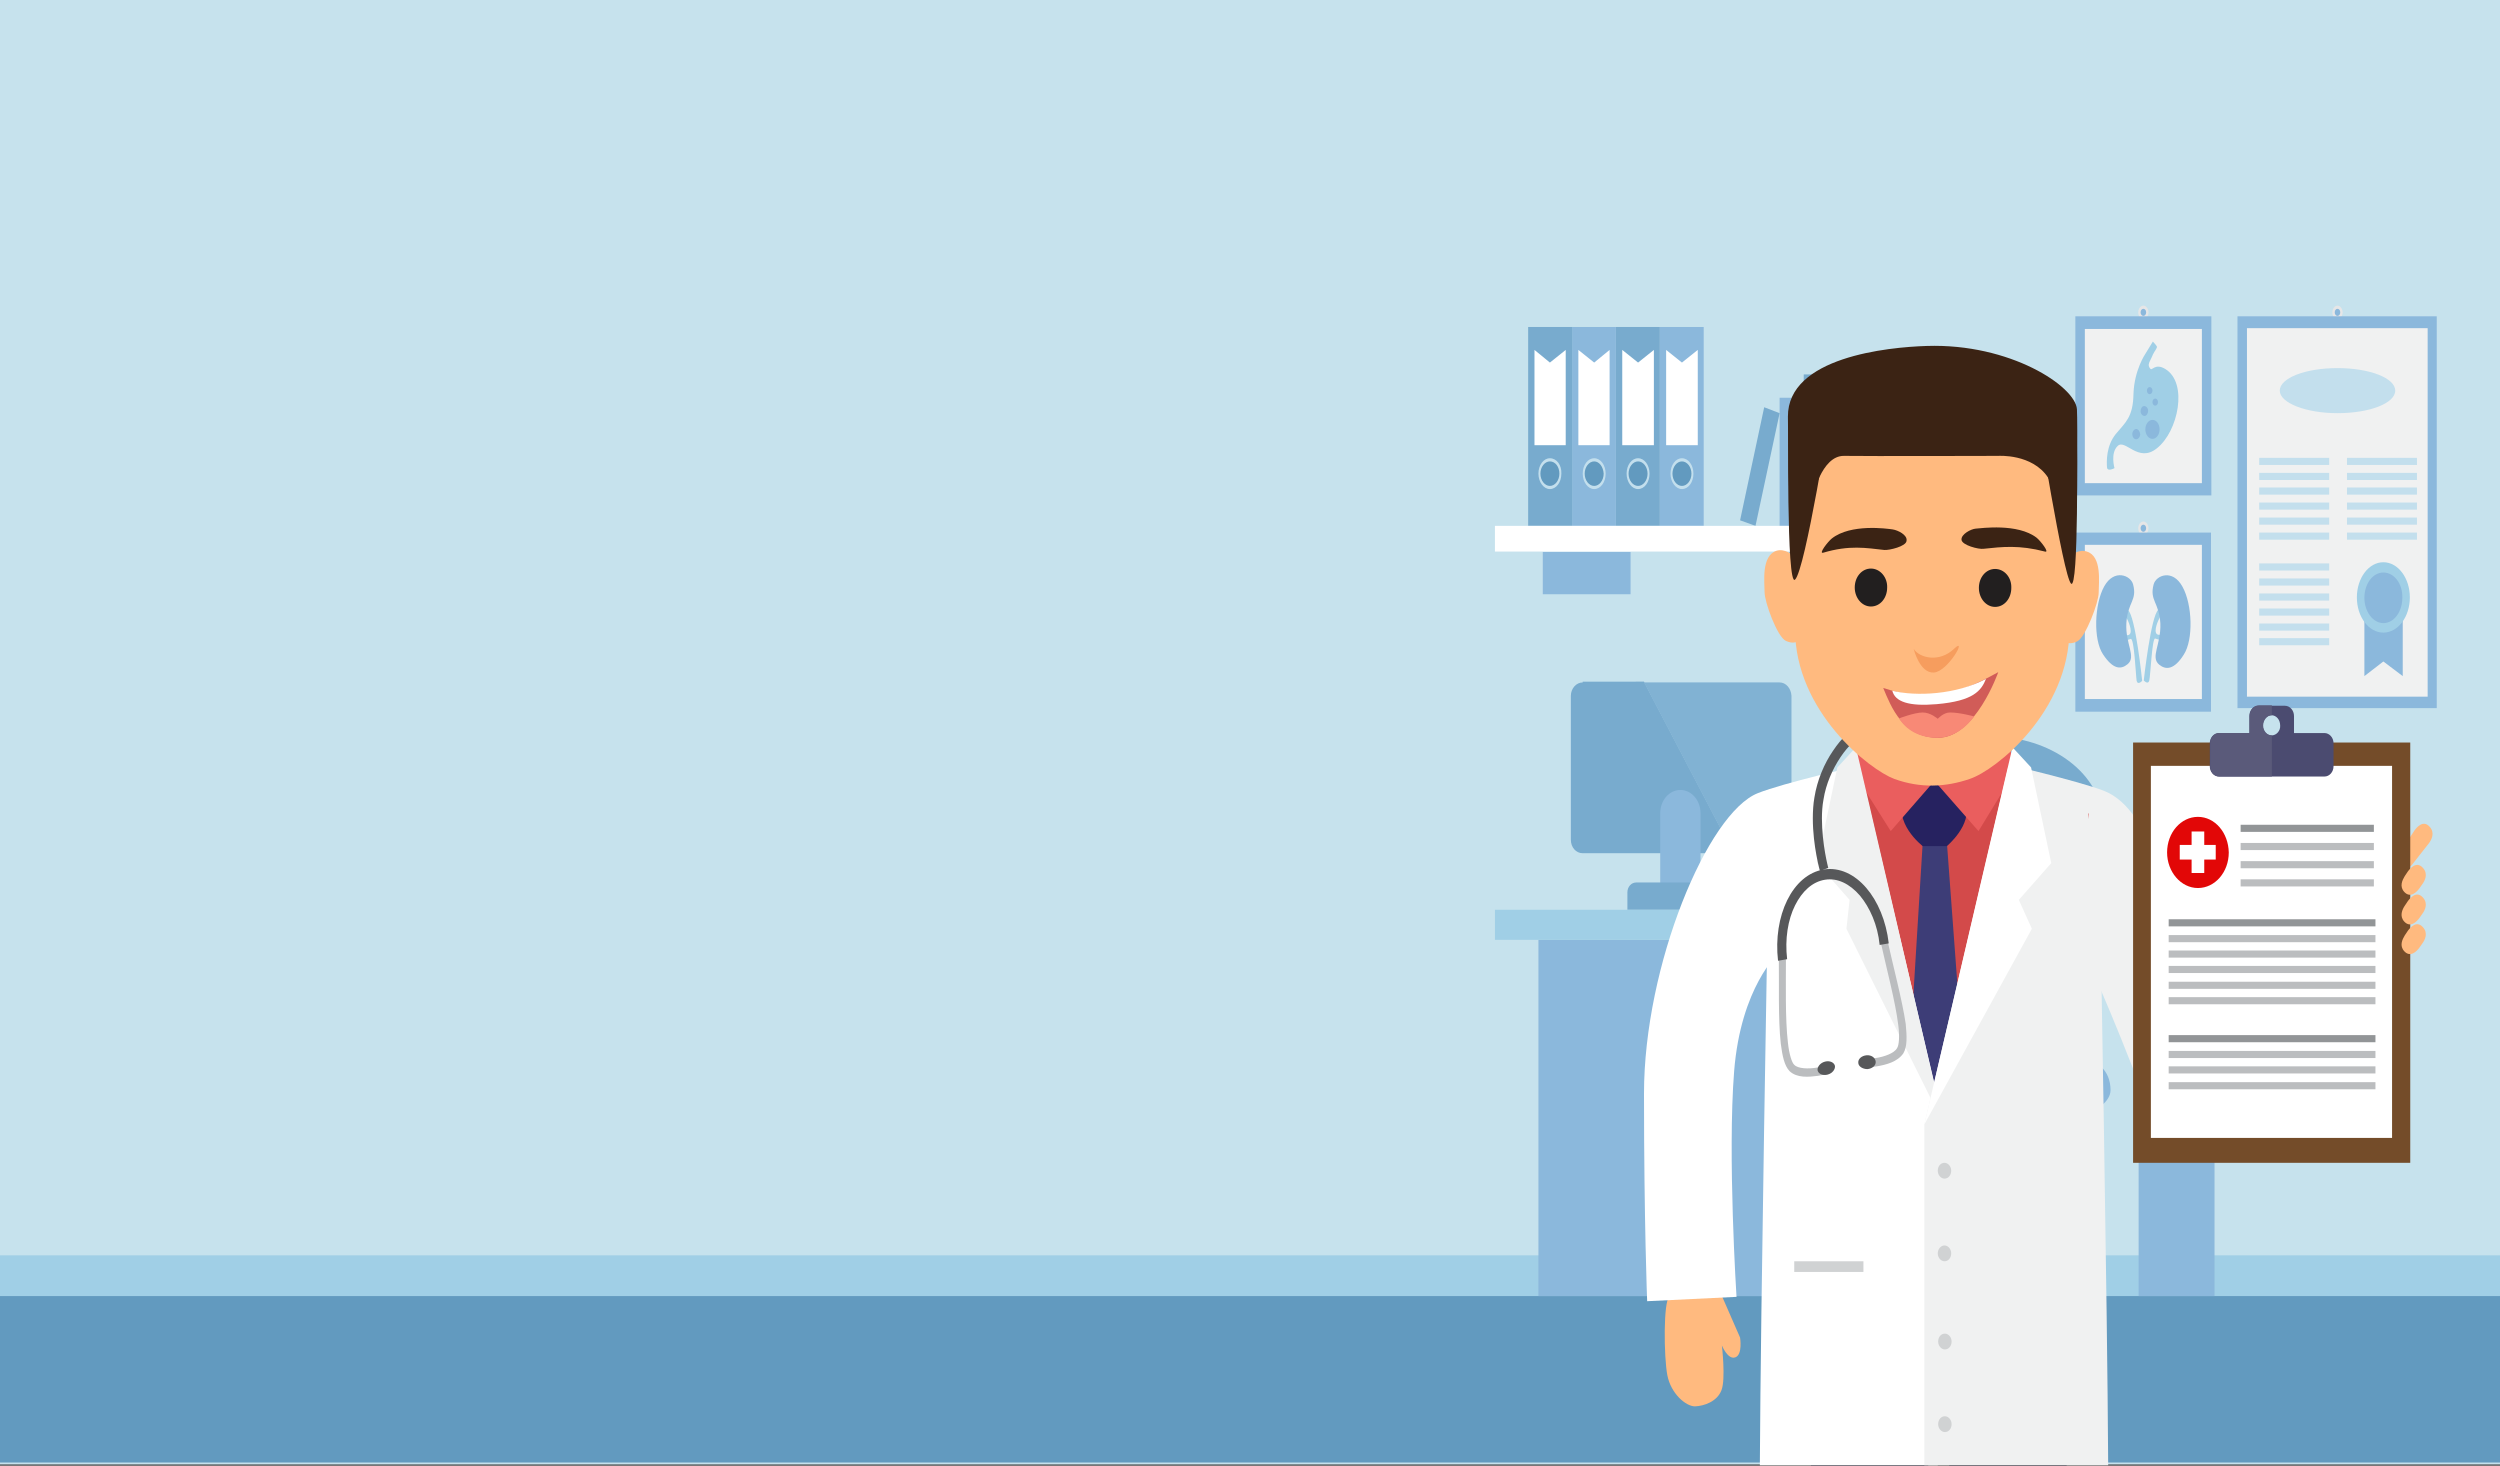 <?xml version="1.0" encoding="utf-8"?>
<!-- Generator: Adobe Illustrator 22.0.1, SVG Export Plug-In . SVG Version: 6.00 Build 0)  -->
<svg version="1.1" id="Capa_1" xmlns="http://www.w3.org/2000/svg" xmlns:xlink="http://www.w3.org/1999/xlink" x="0px" y="0px"
	 viewBox="0 0 632.3 370.7" style="enable-background:new 0 0 632.3 370.7;" xml:space="preserve">
<rect x="0" y="0" width="632.3" height="370.7" fill="#333333" stroke="none"/>
<style type="text/css">
	.st0{fill:#C6E2ED;}
	.st1{fill:#E6E6E7;}
	.st2{fill:#8BB8DC;}
	.st3{fill:#A0CFE6;}
	.st4{fill:#629ABF;}
	.st5{fill:#F0F1F1;}
	.st6{fill:#C3DFED;}
	.st7{fill:#78ABCE;}
	.st8{fill:#BE1E2C;}
	.st9{fill:#F7CF9C;}
	.st10{fill:#221F1F;}
	.st11{fill:#81B2D3;}
	.st12{fill:#FFFFFF;}
	.st13{fill:#D0D2D3;}
	.st14{fill:#57585A;}
	.st15{fill:#929597;}
	.st16{fill:#343444;}
	.st17{fill:#D34A4A;}
	.st18{fill:#3D3D77;}
	.st19{fill:#FFBA7F;}
	.st20{fill:#262260;}
	.st21{fill:#EA5E5E;}
	.st22{fill:#BBBDBF;}
	.st23{fill:#3B2314;}
	.st24{fill:#D15C58;}
	.st25{fill:#F88976;}
	.st26{fill:#F69D5E;}
	.st27{fill:none;stroke:#221F1F;stroke-width:2.513;stroke-miterlimit:10;}
	.st28{fill:none;stroke:#221F1F;stroke-width:5.43;stroke-linecap:round;stroke-miterlimit:10;}
	.st29{fill:none;stroke:#221F1F;stroke-width:4.91;stroke-miterlimit:10;}
	.st30{fill:none;stroke:#221F1F;stroke-width:5.451;stroke-linecap:round;stroke-miterlimit:10;}
	.st31{fill:none;stroke:#221F1F;stroke-width:4.537;stroke-linecap:square;stroke-miterlimit:10;}
	.st32{fill:#744C29;}
	.st33{fill:#4B4B70;}
	.st34{fill:#5A5A7A;}
	.st35{fill:#E20707;}
</style>
<rect class="st0" width="633" height="370.4"/>
<g>
	<path class="st1" d="M542.1,131.9c-0.7,0-1.3,0.8-1.3,1.7c0,1,0.6,1.7,1.3,1.7c0.7,0,1.3-0.8,1.3-1.7
		C543.4,132.7,542.8,131.9,542.1,131.9z"/>
	<path class="st2" d="M542.1,132.7c-0.4,0-0.7,0.4-0.7,0.9c0,0.5,0.3,0.9,0.7,0.9c0.4,0,0.7-0.4,0.7-0.9
		C542.8,133.1,542.5,132.7,542.1,132.7z"/>
</g>
<g>
	<path class="st1" d="M591.2,77.3c-0.7,0-1.3,0.8-1.3,1.7c0,1,0.6,1.7,1.3,1.7c0.7,0,1.3-0.8,1.3-1.7
		C592.5,78.1,591.9,77.3,591.2,77.3z"/>
	<path class="st2" d="M591.2,78.1c-0.4,0-0.7,0.4-0.7,0.9c0,0.5,0.3,0.9,0.7,0.9c0.4,0,0.7-0.4,0.7-0.9
		C591.9,78.5,591.6,78.1,591.2,78.1z"/>
</g>
<g>
	<path class="st1" d="M542.1,77.3c-0.7,0-1.3,0.8-1.3,1.7c0,1,0.6,1.7,1.3,1.7c0.7,0,1.3-0.8,1.3-1.7
		C543.4,78.1,542.8,77.3,542.1,77.3z"/>
	<path class="st2" d="M542.1,78.1c-0.4,0-0.7,0.4-0.7,0.9c0,0.5,0.3,0.9,0.7,0.9c0.4,0,0.7-0.4,0.7-0.9
		C542.8,78.5,542.5,78.1,542.1,78.1z"/>
</g>
<rect y="317.5" class="st3" width="632.4" height="10.4"/>
<rect y="327.8" class="st4" width="632.4" height="42.1"/>
<g>
	<rect x="524.9" y="80" class="st2" width="34.4" height="45.3"/>
	<rect x="527.3" y="83.2" class="st5" width="29.6" height="39"/>
</g>
<rect x="565.9" y="80" class="st2" width="50.4" height="99.1"/>
<rect x="568.3" y="83" class="st5" width="45.7" height="93.2"/>
<g>
	<rect x="524.9" y="134.7" class="st2" width="34.3" height="45.3"/>
	<rect x="527.3" y="137.8" class="st5" width="29.6" height="39"/>
</g>
<path class="st6" d="M591.2,93.1c-8.1,0-14.6,2.5-14.6,5.7c0,3.1,6.6,5.7,14.6,5.7c8.1,0,14.6-2.5,14.6-5.7
	C605.8,95.6,599.3,93.1,591.2,93.1z"/>
<g>
	<rect x="571.4" y="115.8" class="st6" width="17.7" height="1.8"/>
	<rect x="571.4" y="119.6" class="st6" width="17.7" height="1.8"/>
	<rect x="571.4" y="123.3" class="st6" width="17.7" height="1.8"/>
	<rect x="571.4" y="127.1" class="st6" width="17.7" height="1.8"/>
	<rect x="571.4" y="130.9" class="st6" width="17.7" height="1.8"/>
	<rect x="571.4" y="134.7" class="st6" width="17.7" height="1.8"/>
</g>
<g>
	<rect x="571.4" y="142.5" class="st6" width="17.7" height="1.8"/>
	<rect x="571.4" y="146.3" class="st6" width="17.7" height="1.8"/>
	<rect x="571.4" y="150.1" class="st6" width="17.7" height="1.8"/>
	<rect x="571.4" y="153.9" class="st6" width="17.7" height="1.8"/>
	<rect x="571.4" y="157.7" class="st6" width="17.7" height="1.8"/>
	<rect x="571.4" y="161.4" class="st6" width="17.7" height="1.8"/>
</g>
<g>
	<rect x="593.6" y="115.8" class="st6" width="17.7" height="1.8"/>
	<rect x="593.6" y="119.6" class="st6" width="17.7" height="1.8"/>
	<rect x="593.6" y="123.3" class="st6" width="17.7" height="1.8"/>
	<rect x="593.6" y="127.1" class="st6" width="17.7" height="1.8"/>
	<rect x="593.6" y="130.9" class="st6" width="17.7" height="1.8"/>
	<rect x="593.6" y="134.7" class="st6" width="17.7" height="1.8"/>
</g>
<g>
	<polygon class="st2" points="598,171 602.8,167.3 607.7,171 607.7,151.1 598,151.1 	"/>
	<ellipse class="st3" cx="602.8" cy="151.1" rx="6.7" ry="8.9"/>
	<path class="st2" d="M602.8,144.8c-2.7,0-4.8,2.9-4.8,6.4c0,3.5,2.2,6.4,4.8,6.4c2.7,0,4.8-2.9,4.8-6.4
		C607.7,147.6,605.5,144.8,602.8,144.8z"/>
</g>
<path class="st3" d="M547.6,93.3c-2.5-1.5-3.3,0.5-3.7,0c-1-1.1-0.1-1.8,0.6-3.6c0.4-0.9,1.2-1.7,1-2.1c-0.3-0.5-1-1.2-1-1.2
	l-1.9,3.1c0,0-2.8,4.1-3,10.1c-0.1,5.9-2,7.2-4.5,10.2c-2.4,3-2.3,6.8-2.2,8.4c0.1,1.2,1.9,0.2,1.9,0.2s-1.1-3.8,0.8-5.6
	c1.9-1.9,5.2,4.4,9.9,0.6C550.9,109.2,553.5,96.8,547.6,93.3z"/>
<path class="st2" d="M544.4,106.2c-1,0-1.8,1.1-1.8,2.4c0,1.3,0.8,2.4,1.8,2.4s1.8-1.1,1.8-2.4C546.2,107.2,545.4,106.2,544.4,106.2
	z"/>
<path class="st2" d="M540.3,108.5c-0.5,0-1,0.6-1,1.3c0,0.7,0.4,1.3,1,1.3c0.5,0,1-0.6,1-1.3C541.2,109.1,540.8,108.5,540.3,108.5z"
	/>
<path class="st2" d="M542.3,102.7c-0.5,0-0.9,0.6-0.9,1.3c0,0.7,0.5,1.2,1,1.2c0.5,0,0.9-0.6,0.9-1.3
	C543.3,103.2,542.8,102.7,542.3,102.7z"/>
<path class="st2" d="M545.1,100.8c-0.4,0-0.7,0.4-0.7,0.9c0,0.5,0.3,0.9,0.7,0.9c0.4,0,0.7-0.4,0.7-0.9
	C545.8,101.2,545.5,100.8,545.1,100.8z"/>
<path class="st2" d="M543.7,97.9c-0.4,0-0.7,0.4-0.7,0.9c0,0.5,0.3,0.9,0.7,0.9c0.4,0,0.7-0.4,0.7-0.9
	C544.4,98.3,544.1,97.9,543.7,97.9z"/>
<g>
	<path class="st3" d="M538.2,154.3c-1.9-1.5-0.6,1.5-0.6,1.5s1.3,2.2,1.3,3.8c0,1.6-1.7,1-2,0.7c-0.3-0.3-0.3,2-0.3,2
		s1.4-0.4,2.3-0.7c0.9-0.3,1.3,9.5,1.5,10.6c0.3,1.2,1.4,0,1.4,0S540.1,155.7,538.2,154.3z"/>
	<path class="st2" d="M539.5,147.8c-0.6-2.3-4.8-4-7.3,0.5c-2.5,4.5-2.8,13.5-0.3,17.2c2.5,3.8,4.5,3.9,6.2,2.5
		c2.3-1.9-0.6-5.1-0.3-10.4C538.1,152.3,540.6,151.9,539.5,147.8z"/>
	<g>
		<path class="st3" d="M547.2,160.2c-0.3,0.3-2,0.9-2-0.7c0-1.6,1.3-3.8,1.3-3.8s1.3-3-0.6-1.5c-1.9,1.5-3.7,17.9-3.7,17.9
			s1.1,1.2,1.4,0c0.3-1.2,0.7-10.9,1.5-10.6c0.9,0.3,2.3,0.7,2.3,0.7S547.5,159.9,547.2,160.2z"/>
		<path class="st2" d="M544.7,147.8c-1.1,4.1,1.4,4.5,1.7,9.9c0.2,5.3-2.6,8.5-0.3,10.4c1.7,1.4,3.8,1.3,6.2-2.5
			c2.5-3.8,2.2-12.7-0.3-17.2C549.5,143.8,545.3,145.5,544.7,147.8z"/>
	</g>
</g>
<g>
	<g>
		<g>
			<rect x="500.7" y="284.5" class="st7" width="7.5" height="7.9"/>
			<rect x="500.7" y="314.7" class="st7" width="7.5" height="3.9"/>
			<rect x="501.8" y="292.4" class="st2" width="5.2" height="22.2"/>
			<rect x="480.9" y="318.4" class="st7" width="47.2" height="4.4"/>
			<path class="st4" d="M480.9,319.7c-2,0-3.5,1.8-3.5,4.1c0,2.3,1.6,4.1,3.5,4.1c2,0,3.5-1.8,3.5-4.1
				C484.4,321.5,482.8,319.7,480.9,319.7z"/>
			<path class="st4" d="M528,319.7c-2,0-3.5,1.8-3.5,4.1c0,2.3,1.6,4.1,3.5,4.1c2,0,3.5-1.8,3.5-4.1
				C531.6,321.5,530,319.7,528,319.7z"/>
		</g>
		<path class="st7" d="M504.8,186.4c-12.5,0-28,8.2-28,21.6c0,13.4,8.1,62.4,8.1,62.4l41.3,0.7c0,0,5.9-49.7,5.9-61.8
			C532.1,194.7,517.3,186.4,504.8,186.4z"/>
		<path class="st2" d="M504.3,265.5c-16.3,0-29.5,0-29.5,10.2c0,5.6,13.2,10.2,29.5,10.2c16.3,0,29.5-4.6,29.5-10.2
			C533.7,265.5,520.5,265.5,504.3,265.5z"/>
	</g>
	<rect x="389.1" y="237.7" class="st2" width="78.8" height="90.1"/>
	<rect x="540.9" y="237.7" class="st2" width="19.2" height="90.1"/>
	<g>
		<g>
			<polygon class="st5" points="556.8,228.3 557,228.7 557.2,228.4 557.3,227.3 556.9,227.2 			"/>
			<polygon class="st8" points="556.6,227.7 557.5,227.8 557.8,226.4 556.6,226.3 			"/>
			<path class="st2" d="M560.2,193.7l-0.1,0c-0.6-0.1-1.2,0.5-1.3,1.2l-2.1,23.4c-0.1,0.7-0.4,8.1-0.2,8.4c0.1,0.1,1.1,0.3,1.3,0.1
				c0.2-0.2,1.3-7.7,1.4-8.2l2.1-23.4C561.4,194.4,560.9,193.8,560.2,193.7z"/>
			<path class="st3" d="M558.8,194.9l-2.1,23.4c-0.1,0.7-0.4,8.1-0.2,8.4c0.1,0.1,0.4,0.1,0.6,0.2l3-33.1l-0.1,0
				C559.5,193.6,558.9,194.1,558.8,194.9z"/>
			<path class="st7" d="M561.2,195.7l-2.6-0.3c-0.1,0-0.3,0.1-0.3,0.2c0,0.1-0.1,0.2,0.1,0.2l2.8,0.3c0.1,0,0.3-0.1,0.3-0.2
				C561.5,195.8,561.4,195.7,561.2,195.7z"/>
			<path class="st7" d="M558.1,196.2c0,0.4-0.7,8.9-0.7,9.1c0.1,0.2,0.4-0.2,0.4-0.5c0-0.4-0.1-0.6-0.1-0.6c0,0,0.7-8.1,0.7-8.1
				l0.2-0.6C558.6,195.4,558.2,195.2,558.1,196.2z"/>
		</g>
		<g>
			<g>
				<path class="st2" d="M549.6,196.4c0-0.1-0.2-0.2-0.3-0.2l-1.4,0.6c-0.1,0-0.2,0.2-0.1,0.3l0.5,1.5c0,0.1,0.2,0.2,0.3,0.2
					l1.4-0.6c0.1-0.1,0.2-0.2,0.1-0.3L549.6,196.4z"/>
				<polygon class="st9" points="558.8,229.1 558.8,225.9 557,226.7 				"/>
				<polygon class="st10" points="558.8,229.1 558.8,228.1 558.2,228.3 				"/>
				<polygon class="st3" points="548.3,198.6 557,226.7 558.8,225.9 550.1,197.9 				"/>
				<polygon class="st5" points="548.1,198.1 548.3,198.6 550.1,197.9 549.9,197.3 				"/>
				<polygon class="st2" points="549.2,198.3 557.9,226.3 558.8,225.9 550.1,197.9 				"/>
			</g>
		</g>
		<g>
			<rect x="550" y="210.1" class="st2" width="13.5" height="20"/>
			<rect x="556.7" y="210.1" class="st7" width="6.7" height="20"/>
		</g>
	</g>
	<g>
		<g>
			<path class="st7" d="M400.3,172.6c-1.6,0-3,1.5-3,3.4v26.5v3.4v6.5c0,1.9,1.3,3.4,3,3.4h38.2l-22.7-43.4H400.3z"/>
			<path class="st11" d="M450.1,172.6h-34.3l22.7,43.4h11.6c1.6,0,3-1.5,3-3.4V206h0V176C453,174.1,451.7,172.6,450.1,172.6z"/>
		</g>
		<path class="st2" d="M425,199.8c-2.8,0-5.1,2.6-5.1,5.9v19.1c0,3.3,2.3,3.9,5.1,3.9c2.8,0,5.1-0.6,5.1-3.9v-19.1
			C430.1,202.4,427.8,199.8,425,199.8z"/>
		<path class="st7" d="M436.5,223.2H420h-2.1h-4.1c-1.2,0-2.2,1.1-2.2,2.5v4.4h27.1v-4.4C438.7,224.3,437.7,223.2,436.5,223.2z"/>
	</g>
	<rect x="378.1" y="230.1" class="st3" width="193.1" height="7.6"/>
</g>
<g>
	<rect x="452.5" y="139.6" class="st2" width="22.2" height="10.7"/>
	<rect x="390.2" y="139.6" class="st2" width="22.2" height="10.7"/>
	<g>
		<rect x="464.3" y="103.4" class="st3" width="7.2" height="29.7"/>
		<rect x="464.3" y="103.4" class="st2" width="7.2" height="3.8"/>
		<rect x="464.3" y="130.2" class="st2" width="7.2" height="2.9"/>
	</g>
	<rect x="456.2" y="94.7" class="st7" width="8.1" height="38.3"/>
	<rect x="458.4" y="98.9" class="st2" width="3.7" height="27"/>
	<rect x="450.1" y="100.6" class="st2" width="6.2" height="32.4"/>
	<g>
		<rect x="419.8" y="82.7" class="st2" width="11.1" height="50.3"/>
		<polygon class="st12" points="421.4,88.5 421.4,112.6 429.4,112.6 429.4,88.5 425.4,91.7 		"/>
		<path class="st6" d="M425.4,115.9c-1.6,0-2.9,1.7-2.9,3.9c0,2.1,1.3,3.9,2.9,3.9c1.6,0,2.9-1.7,2.9-3.9
			C428.3,117.6,427,115.9,425.4,115.9z"/>
		<path class="st4" d="M425.4,116.7c-1.3,0-2.4,1.4-2.4,3.1c0,1.7,1.1,3.1,2.4,3.1s2.4-1.4,2.4-3.1
			C427.8,118.1,426.7,116.7,425.4,116.7z"/>
	</g>
	<g>
		<rect x="408.7" y="82.7" class="st7" width="11.1" height="50.3"/>
		<polygon class="st12" points="410.3,88.5 410.3,112.6 418.3,112.6 418.3,88.5 414.3,91.7 		"/>
		<path class="st6" d="M414.3,115.9c-1.6,0-2.9,1.7-2.9,3.9c0,2.1,1.3,3.9,2.9,3.9c1.6,0,2.9-1.7,2.9-3.9
			C417.2,117.6,415.9,115.9,414.3,115.9z"/>
		<path class="st4" d="M414.3,116.7c-1.3,0-2.4,1.4-2.4,3.1c0,1.7,1.1,3.1,2.4,3.1s2.4-1.4,2.4-3.1
			C416.7,118.1,415.6,116.7,414.3,116.7z"/>
	</g>
	<g>
		<rect x="397.6" y="82.7" class="st2" width="11.1" height="50.3"/>
		<polygon class="st12" points="399.2,88.5 399.2,112.6 407.1,112.6 407.1,88.5 403.2,91.7 		"/>
		<path class="st6" d="M403.2,115.9c-1.6,0-2.9,1.7-2.9,3.9c0,2.1,1.3,3.9,2.9,3.9c1.6,0,2.9-1.7,2.9-3.9
			C406.1,117.6,404.8,115.9,403.2,115.9z"/>
		<path class="st4" d="M403.2,116.7c-1.3,0-2.4,1.4-2.4,3.1c0,1.7,1.1,3.1,2.4,3.1c1.3,0,2.4-1.4,2.4-3.1
			C405.5,118.1,404.5,116.7,403.2,116.7z"/>
	</g>
	<g>
		<rect x="386.5" y="82.7" class="st7" width="11.1" height="50.3"/>
		<polygon class="st12" points="388.1,88.5 388.1,112.6 396,112.6 396,88.5 392,91.7 		"/>
		<path class="st6" d="M392,115.9c-1.6,0-2.9,1.7-2.9,3.9c0,2.1,1.3,3.9,2.9,3.9c1.6,0,2.9-1.7,2.9-3.9
			C395,117.6,393.7,115.9,392,115.9z"/>
		<path class="st4" d="M392,116.7c-1.3,0-2.4,1.4-2.4,3.1c0,1.7,1.1,3.1,2.4,3.1c1.3,0,2.4-1.4,2.4-3.1
			C394.4,118.1,393.4,116.7,392,116.7z"/>
	</g>
	<polygon class="st7" points="440.1,131.6 444,133 450.1,104.5 446.2,103 	"/>
	<rect x="378.1" y="133" class="st12" width="107.3" height="6.5"/>
</g>
<g>
	<path class="st5" d="M558.7,257.5c-9.6-27.6-13.8-52.5-26.6-57.5c-6.5-2.5-25.4-6.9-25.4-6.9l20.2,47.4c0,0,4.8,9.9,12.4,29.3
		c3.8,9.6,11.5,22.1,17.9,18.5c17.4-9.7,38-42.6,38-42.6l-13.6-18.8L558.7,257.5z"/>
	<rect x="484.3" y="317.4" class="st13" width="17.5" height="2.7"/>
	<g>
		<path class="st14" d="M492.8,188.2c-2.2-3.2-4.6-5.6-6.8-6.3l-0.5,2.5c1.3,0.3,3.6,2.4,5.6,5.3c2,3,3.7,6.8,4.3,10.7
			c0.2,1.5,0.4,3.5,0.4,5.6c0,8.7-1.7,20.1-1.7,20.1l2.2,0.4v0c0,0,1.7-11.6,1.7-20.6c0-2.3-0.1-4.3-0.4-6.1
			C496.8,195.6,494.9,191.4,492.8,188.2z"/>
	</g>
	<g>
		<path class="st15" d="M492.7,225.5c-4.4,0-8,4.2-8,9.3c0,5.1,3.6,9.3,8,9.3c4.4,0,8-4.2,8-9.3
			C500.7,229.7,497.1,225.5,492.7,225.5z"/>
		<path class="st13" d="M492.7,230.3c-2.1,0-3.9,2-3.9,4.5c0,2.5,1.7,4.5,3.9,4.5c2.1,0,3.9-2,3.9-4.5
			C496.6,232.3,494.8,230.3,492.7,230.3z"/>
	</g>
	<g>
		<polygon class="st16" points="458.2,341.3 458,370.7 487.7,370.7 488.6,340.2 		"/>
		<polygon class="st16" points="492.2,341.3 493,370.7 522.7,370.7 522.6,342.3 		"/>
		<polygon class="st17" points="476.6,194.1 449.7,205.8 449.7,323.3 528.3,323.3 528.3,205.8 502.9,195.2 		"/>
		<polygon class="st18" points="486.3,213 482.2,279.8 489.7,294.9 497.4,280.4 492.4,213 		"/>
		<path class="st19" d="M434.9,326.4c0,0-11.2,0.5-12.7,1.6c-1.5,1.1-1.4,15.1-0.5,19.8c0.9,4.7,4.7,7.9,7,7.9
			c2.3-0.1,5.6-1.2,6.7-4.1c1.1-2.8,0.1-11.3,0.1-11.3s1.5,3.7,3.4,3c1.9-0.7,1.2-5,1.2-5L434.9,326.4z"/>
		<path class="st20" d="M489.3,197.7c0,0-6.1,0.1-7.6,3.3c-3.3,7,4.6,13,4.6,13l6.1,0c0,0,6.5-5.4,4.7-10.7
			C495.6,199.1,489.3,197.7,489.3,197.7z"/>
		<g>
			<polygon class="st21" points="468.7,195.1 478.2,210.2 489.6,197.1 470.5,182.7 			"/>
			<polygon class="st21" points="488.9,197.1 500.4,210.2 509,196.1 508.1,182.7 			"/>
		</g>
		<path class="st12" d="M415.8,276.6c0,32.6,0.8,52.5,0.8,52.5l22.6-1.1c0,0-2.3-35.8-0.6-57.1c1.7-21.3,11.2-29.8,11.2-29.8
			l20.2-47.4c0,0-18.9,4.3-25.4,6.9C431.9,205.6,415.8,244.1,415.8,276.6z"/>
		<path class="st12" d="M470.4,194.1l-19.5,5l-3.8,32.3c0,0-1.8,98.3-2,139.2h45l1.6-86.2L470.4,194.1z"/>
		<polygon class="st5" points="464.7,194.1 459.6,218.3 467.8,227.6 467,234.9 491.6,284.4 469.4,189 		"/>
		<rect x="453.8" y="319" class="st13" width="17.5" height="2.7"/>
		<path class="st5" d="M527.4,199.1l-19.5-5l-21.2,90.3l0,86.2h46.5c-0.2-40.9-2-139.2-2-139.2L527.4,199.1z"/>
		<path class="st13" d="M491.8,294.1c-1,0-1.7,0.9-1.7,2c0,1.1,0.8,2,1.7,2c1,0,1.7-0.9,1.7-2C493.5,295,492.7,294.1,491.8,294.1z"
			/>
		<path class="st13" d="M491.8,315c-0.9,0-1.7,0.9-1.7,2c0,1.1,0.8,2,1.7,2c1,0,1.7-0.9,1.7-2C493.5,315.9,492.7,315,491.8,315z"/>
		<path class="st13" d="M491.9,337.3c-1,0-1.7,0.9-1.7,2c0,1.1,0.8,2,1.7,2c1,0,1.7-0.9,1.7-2C493.6,338.2,492.8,337.3,491.9,337.3z
			"/>
		<path class="st13" d="M491.9,358.2c-1,0-1.7,0.9-1.7,2c0,1.1,0.8,2,1.7,2c1,0,1.7-0.9,1.7-2C493.6,359.1,492.8,358.2,491.9,358.2z
			"/>
		<polygon class="st12" points="513.7,194.1 509,189 486.7,284.4 513.9,234.9 510.6,227.6 518.8,218.3 		"/>
		<g>
			<g>
				<g>
					<path class="st22" d="M459.6,270c-2.2,0.4-4.9,0.3-5.8-0.7c-0.6-0.5-1.3-2.7-1.6-5.6c-0.7-5.9-0.5-14.8-0.5-21.8l-1.8,0
						c0.1,7-0.2,15.9,0.5,22.1c0.4,3.1,0.9,5.5,2.2,6.9c1.9,1.8,4.9,1.5,7.2,1.2c1.9-0.3,3.4-0.8,3.4-0.8l-0.5-2
						C462.8,269.2,461.4,269.7,459.6,270z"/>
				</g>
				<g>
					<path class="st14" d="M461.6,268.5c-1.2,0.3-2,1.3-1.9,2.2c0.2,0.9,1.3,1.4,2.5,1.1c1.2-0.3,2-1.3,1.9-2.2
						C463.9,268.7,462.8,268.2,461.6,268.5z"/>
				</g>
			</g>
			<g>
				<g>
					<path class="st22" d="M477.3,237.5l-1.7,0.5c1.5,6.8,3.8,15.4,4.5,21.2c0.4,2.9,0.2,5.2-0.3,5.9c-0.7,1.3-3.3,2.2-5.4,2.5
						c-1.8,0.3-3.2,0.3-3.2,0.3l0,2.1c0,0,1.6,0,3.5-0.3c2.3-0.4,5.2-1.1,6.7-3.3c1-1.7,0.9-4.2,0.6-7.4
						C481.1,252.9,478.8,244.3,477.3,237.5z"/>
				</g>
				<g>
					<path class="st14" d="M472.1,266.9c-1.2,0.1-2.2,0.9-2.1,1.9c0,0.9,1.1,1.6,2.3,1.6c1.2-0.1,2.2-0.9,2.1-1.9
						C474.3,267.5,473.3,266.8,472.1,266.9z"/>
				</g>
			</g>
			<g>
				<path class="st14" d="M461.3,219.9c-8,1.3-12.9,11.8-11.6,23.1l2.3-0.4c-0.6-5.1,0.2-10,2-13.6c1.8-3.6,4.4-6,7.6-6.5
					c3.1-0.5,6.2,1,8.8,4c2.5,3,4.5,7.4,5,12.5l2.3-0.4C476.4,227.3,469.3,218.7,461.3,219.9z"/>
			</g>
		</g>
		<g>
			<path class="st14" d="M463.6,189.9c-2.2,3.2-4,7.4-4.7,11.8c-0.3,1.7-0.4,3.5-0.4,5.3c0,7,1.8,13.3,1.8,13.3l2.1-0.8h0
				c0,0-0.4-1.5-0.8-3.8c-0.4-2.3-0.8-5.5-0.8-8.7c0-1.6,0.1-3.2,0.4-4.8c0.6-3.9,2.3-7.7,4.3-10.7c2-3,4.3-5,5.6-5.3l-0.5-2.5
				C468.2,184.3,465.8,186.6,463.6,189.9z"/>
		</g>
		<g>
			<path class="st19" d="M449.3,139.3c-3.9,1.3-3,8-3,10.5c0,2.5,3.2,11.3,5.4,12.3c5.5,2.5,5.5-6.8,5.5-6.8v-10.7
				C457.2,144.6,453.2,138.1,449.3,139.3z"/>
			<path class="st19" d="M527.8,139.5c-3.9-1.3-7.9,5.2-7.9,5.2v10.7c0,0,0,9.5,5.5,6.8c2.1-1.1,5.4-9.8,5.4-12.3
				C530.8,147.4,531.7,140.7,527.8,139.5z"/>
			<path class="st19" d="M498.3,92.4l-19.1,0c-13.9,0-25.2,17-25.2,37.9l0,28.8c0,20.9,18.9,35.6,25.1,37.9c6.6,2.4,13,2.1,19.1,0
				c6.6-2.2,25.2-17,25.2-37.9l0-28.8C523.5,109.4,512.2,92.4,498.3,92.4z"/>
			<path class="st23" d="M454,146.6c2.6-2.4,9-42.7,9.3-44.8l-11,4C452.3,105.9,451.8,148.7,454,146.6z"/>
			<path class="st23" d="M515.3,104.4c0,0,6.5,41.2,8.5,43.2c2,2,1.5-36.8,1.5-36.8L515.3,104.4z"/>
			<g>
				<path class="st10" d="M473.2,143.8c-2.3,0-4.1,2.1-4.1,4.8c0,2.6,1.8,4.8,4.1,4.8c2.3,0,4.1-2.1,4.1-4.8
					C477.4,146,475.5,143.8,473.2,143.8z"/>
				<path class="st10" d="M504.6,143.9c-2.3,0-4.1,2.1-4.1,4.8c0,2.6,1.8,4.8,4.1,4.8c2.3,0,4.1-2.1,4.1-4.8
					C508.8,146,506.9,143.9,504.6,143.9z"/>
				<g>
					<path class="st23" d="M515.1,136c-4.8-3.7-14-2.4-15.4-2.3c-1.2,0.1-3.7,1.4-3.6,2.8c0.1,1.4,4.4,2.5,5.6,2.3
						c4.7-0.5,9-1,15.5,0.7C518.5,139.9,516.1,136.8,515.1,136z"/>
				</g>
				<g>
					<path class="st23" d="M478.7,133.9c-1.4-0.2-10.6-1.5-15.4,2.3c-1,0.8-3.4,3.9-2.2,3.6c6.7-2,10.9-1.2,15.5-0.7
						c1.2,0.1,5.5-0.9,5.6-2.3C482.5,135.3,480,134.1,478.7,133.9z"/>
				</g>
			</g>
			<g>
				<path class="st24" d="M476.3,174c2,4.8,5,12.6,13.9,12.6c9.4,0,15.2-16.6,15.2-16.6C493.5,176.6,486.8,177.4,476.3,174z"/>
				<path class="st12" d="M478.6,174.7c0.7,2.8,4.2,4,11.2,3.4c9.3-0.8,11.3-3.4,12.5-6.4C494.8,175.7,484.6,176.2,478.6,174.7z"/>
				<path class="st25" d="M490.1,181.8c0,0-1.8-1.6-3.8-1.6c-2.1,0-6,1.5-6,1.5c1.8,2.9,5.1,4.9,9.7,4.9c5.8,0,9.3-5.4,9.3-5.4
					s-3.6-1-6.1-1C491.5,180.2,490.1,181.8,490.1,181.8z"/>
			</g>
			<path class="st26" d="M494.2,164.1c-3.6,3.5-8.7,2.4-10.2,0c0,0,1.5,6.2,5.1,6C492.7,169.9,497.8,160.7,494.2,164.1z"/>
		</g>
		<g>
			<g>
				<path class="st27" d="M460.9,142.6"/>
				<path class="st27" d="M464.7,155.7"/>
				<path class="st27" d="M480.7,156.7"/>
				<path class="st27" d="M485.1,143.6"/>
				<path class="st28" d="M485.9,143.7"/>
				<path class="st28" d="M460.1,143.4"/>
			</g>
			<path class="st29" d="M453,137.8"/>
			<path class="st29" d="M461.6,144.7"/>
			<g>
				<path class="st27" d="M516.8,155.7"/>
				<path class="st27" d="M500.7,156.8"/>
				<path class="st27" d="M496.3,143.6"/>
				<path class="st30" d="M521.5,143.4"/>
			</g>
			<path class="st29" d="M528.6,137.8"/>
			<path class="st29" d="M519.9,144.7"/>
			<path class="st31" d="M495.5,145.2"/>
			<path class="st31" d="M490.9,143.8"/>
			<path class="st31" d="M485.9,145.5"/>
		</g>
	</g>
	<path class="st19" d="M610.7,210l-2.5,3.8c-0.6,0.9-3.7,2.6-2.4,4c1.6,1.7,3.5,1.8,4.1,1.1l4.4-5.6c0.7-0.9,1.6-2.7,0.2-4.2
		C612.9,207.3,611.3,209.2,610.7,210z"/>
	<g>
		<g>
			<rect x="539.5" y="187.8" class="st32" width="70.1" height="106.3"/>
			<rect x="544" y="193.7" class="st12" width="61" height="94.1"/>
			<path class="st33" d="M587.9,185.4h-7.7v-4.3c0-1.4-1-2.6-2.3-2.6h-6.7c-1.3,0-2.3,1.2-2.3,2.6v4.3h-7.7c-1.3,0-2.3,1.2-2.3,2.6
				v5.8c0,1.4,1,2.6,2.3,2.6h26.7c1.3,0,2.3-1.2,2.3-2.6V188C590.2,186.5,589.1,185.4,587.9,185.4z M574.5,186
				c-1.2,0-2.2-1.1-2.2-2.5c0-1.4,1-2.6,2.2-2.6c1.2,0,2.2,1.1,2.2,2.6C576.8,184.8,575.8,186,574.5,186z"/>
			<rect x="566.7" y="208.6" class="st15" width="33.7" height="1.8"/>
			<rect x="566.7" y="213.2" class="st22" width="33.7" height="1.8"/>
			<rect x="566.7" y="217.8" class="st22" width="33.7" height="1.8"/>
			<rect x="566.7" y="222.4" class="st22" width="33.7" height="1.8"/>
			<rect x="548.5" y="232.5" class="st15" width="52.3" height="1.8"/>
			<rect x="548.5" y="236.5" class="st22" width="52.3" height="1.8"/>
			<rect x="548.5" y="240.4" class="st22" width="52.3" height="1.8"/>
			<rect x="548.5" y="244.3" class="st22" width="52.3" height="1.8"/>
			<rect x="548.5" y="248.3" class="st22" width="52.3" height="1.8"/>
			<rect x="548.5" y="252.2" class="st22" width="52.3" height="1.8"/>
			<rect x="548.5" y="261.8" class="st15" width="52.3" height="1.8"/>
			<rect x="548.5" y="265.8" class="st22" width="52.3" height="1.8"/>
			<rect x="548.5" y="269.7" class="st22" width="52.3" height="1.8"/>
			<rect x="548.5" y="273.7" class="st22" width="52.3" height="1.8"/>
			<path class="st34" d="M569,181.1v4.3h-7.7c-1.3,0-2.3,1.2-2.3,2.6v5.8c0,1.4,1,2.6,2.3,2.6h13.3V186c-1.2,0-2.2-1.1-2.2-2.5
				c0-1.4,1-2.6,2.2-2.6v-2.5h-3.3C570,178.4,569,179.6,569,181.1z"/>
			<g>
				<path class="st35" d="M555.9,206.6c-4.3,0-7.8,4-7.8,9c0,4.9,3.5,9,7.8,9c4.3,0,7.8-4,7.8-9
					C563.6,210.6,560.2,206.6,555.9,206.6z"/>
				<g>
					<rect x="554.3" y="210.3" class="st12" width="3.2" height="10.5"/>
					<rect x="551.3" y="213.7" class="st12" width="9.1" height="3.7"/>
				</g>
			</g>
		</g>
	</g>
	<g>
		<path class="st19" d="M609,235.4l-0.8,1.2c-0.6,1-1.4,2.6-0.1,4c1.6,1.7,3.2-0.1,3.8-0.9l0.7-1c0.7-0.9,1.6-2.7,0.2-4.2
			C611.2,232.7,609.6,234.6,609,235.4z"/>
		<path class="st19" d="M609,227.9l-0.8,1.2c-0.6,0.9-1.4,2.6-0.1,4c1.6,1.7,3.2-0.1,3.8-0.9l0.7-1c0.7-0.9,1.6-2.7,0.2-4.2
			C611.2,225.2,609.6,227.1,609,227.9z"/>
		<path class="st19" d="M609,220.4l-0.8,1.2c-0.6,1-1.4,2.6-0.1,4c1.6,1.7,3.2-0.1,3.8-0.9l0.7-1c0.7-0.9,1.6-2.7,0.2-4.2
			C611.2,217.7,609.6,219.6,609,220.4z"/>
	</g>
</g>
<g>
	<path class="st23" d="M458.4,125.9c0,0,2.2-10.7,8-10.6c5.8,0.1,39,0,39,0s8.6-0.6,12.6,5.5c1.8,2.8,1.9,7.9,1.9,7.9l5.4-0.2
		c0,0,0.2-21.5,0-25c-0.4-5.8-16.9-16.7-38-16c-9.8,0.3-35.2,2.8-35.1,17.9c0,6.2,0.4,23.9,0.4,23.9L458.4,125.9z"/>
</g>
</svg>
